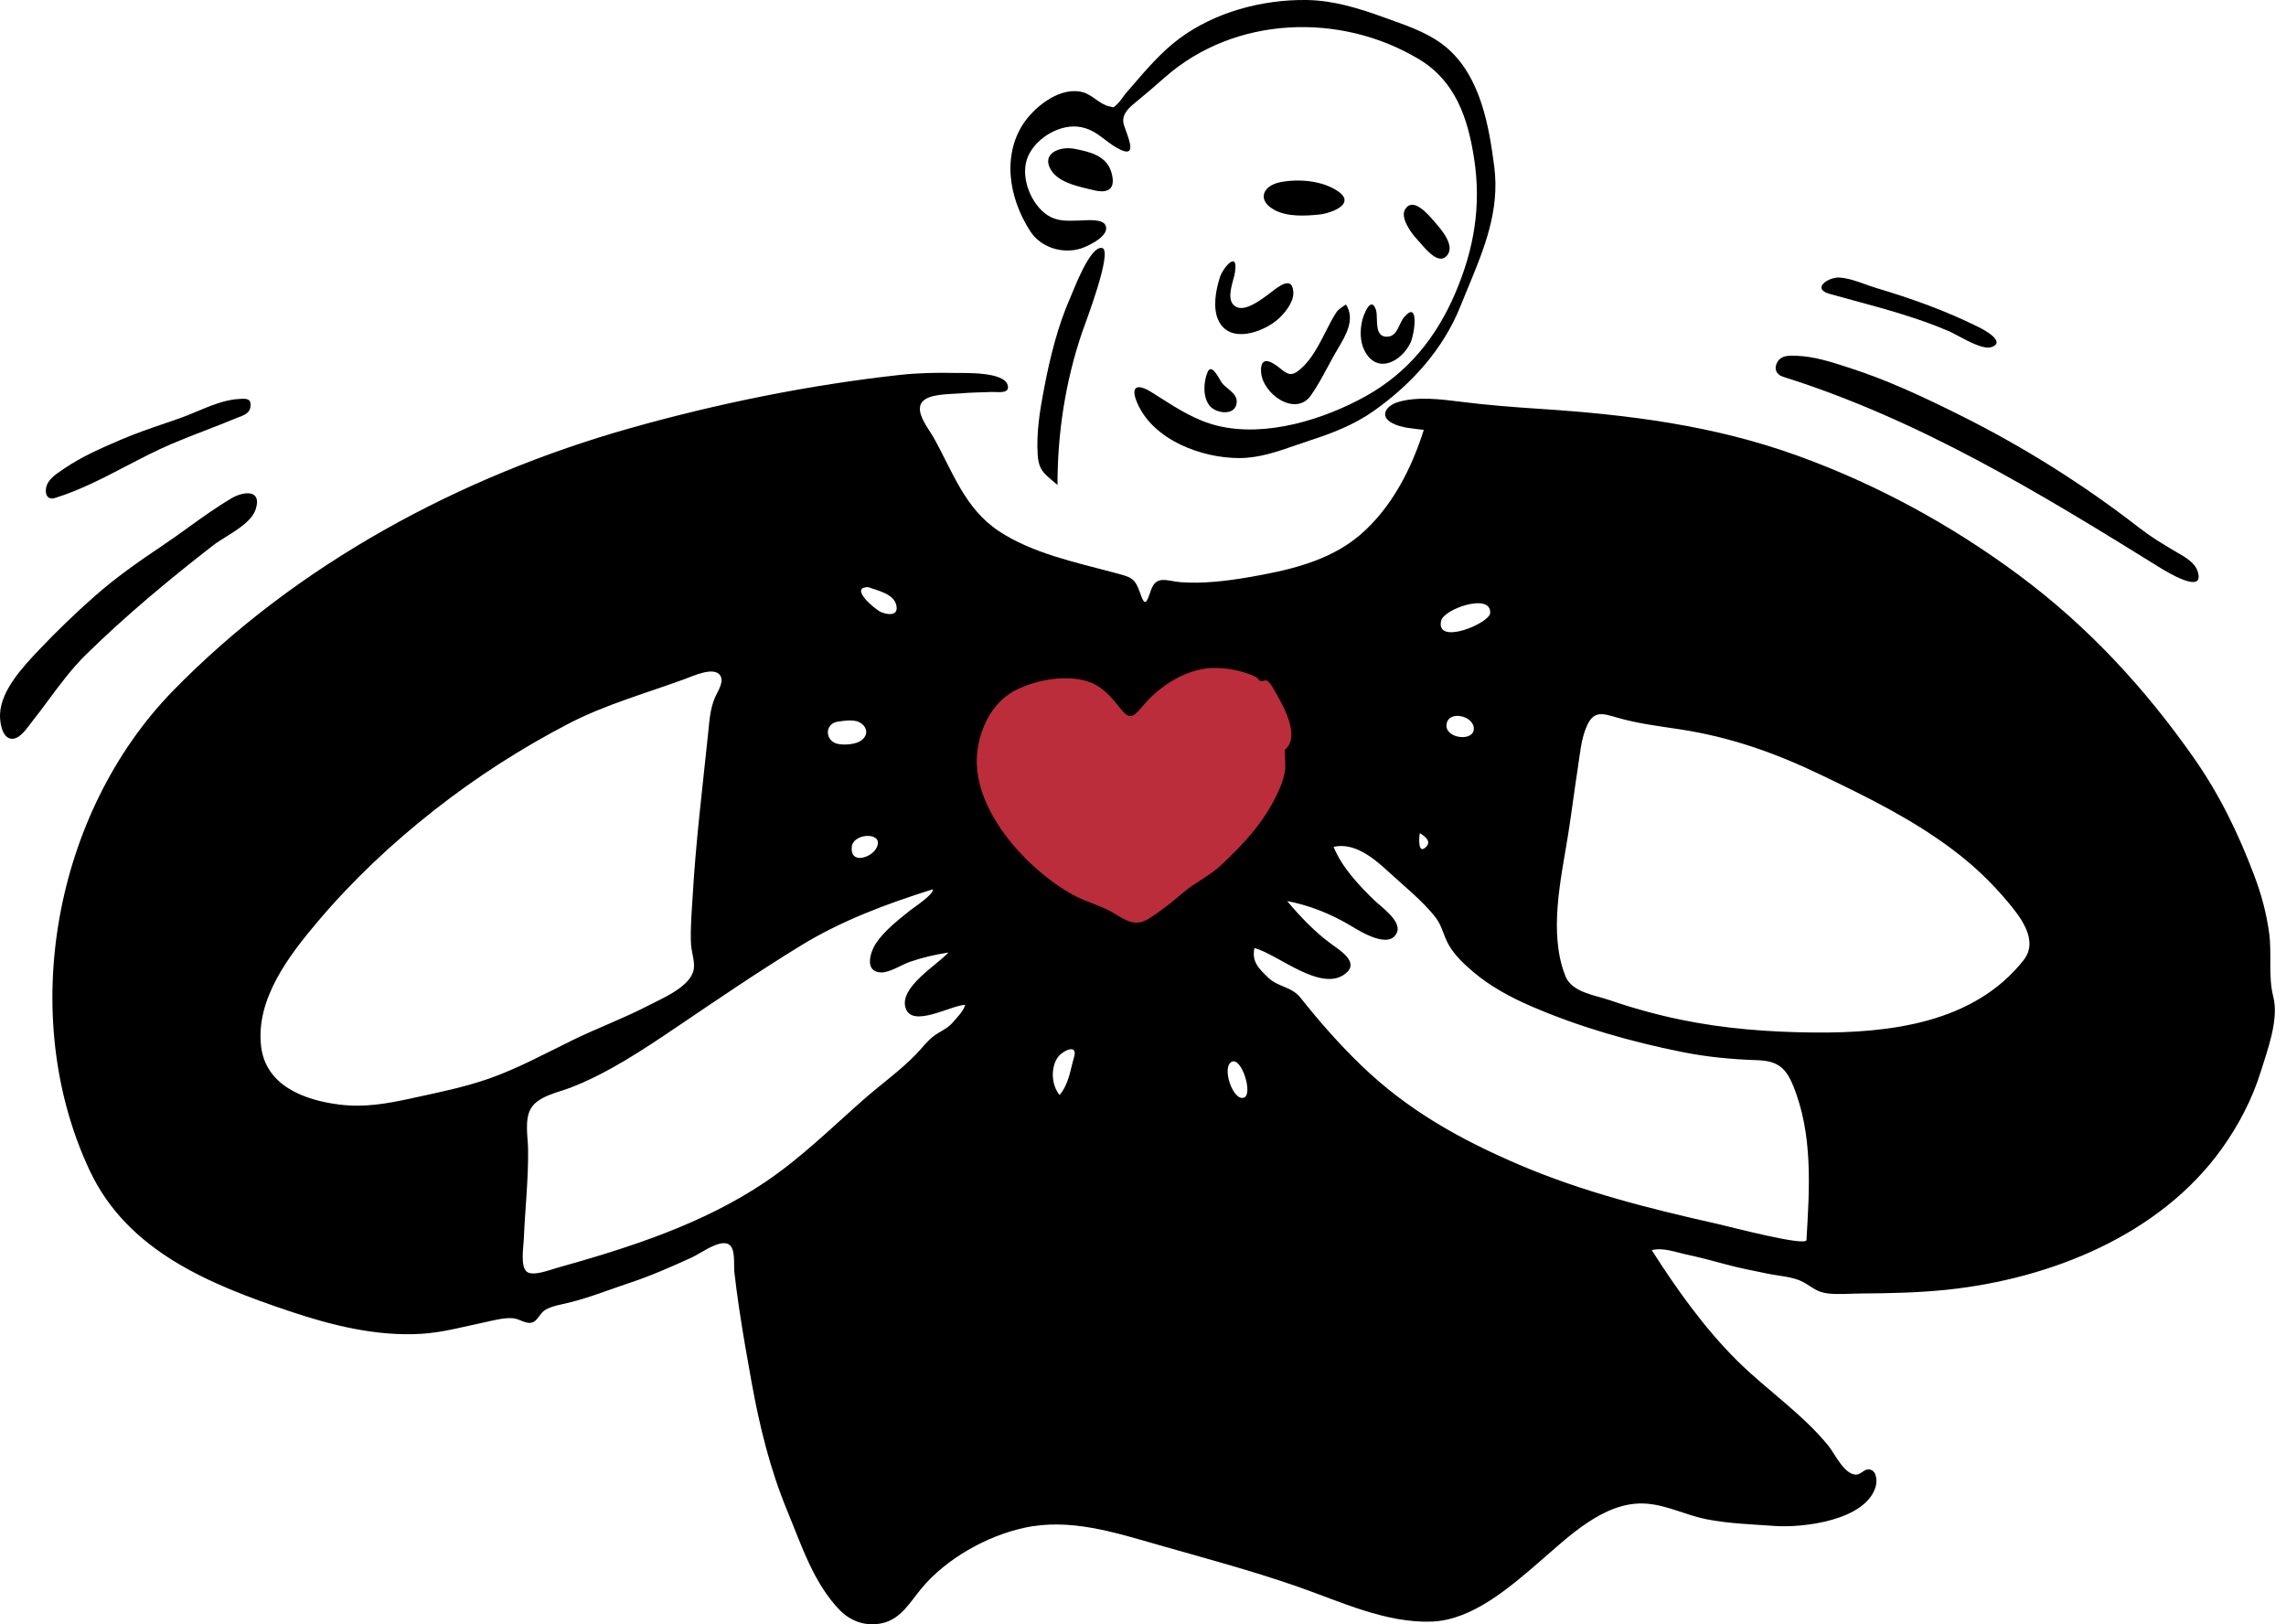 <svg width="152" height="108" viewBox="0 0 152 108" fill="none" xmlns="http://www.w3.org/2000/svg">
<path fill-rule="evenodd" clip-rule="evenodd" d="M64.317 45.412C62.687 46.594 62.946 48.919 63.437 50.609C64.16 53.097 65.599 55.4 67.242 57.386C70.155 60.907 75.101 64.862 79.659 61.77C83.719 59.016 86.28 53.46 87.164 48.78C87.437 47.334 87.801 45.178 86.517 44.091C84.62 42.484 81.272 42.776 78.981 42.983C77.473 43.119 76.017 43.582 74.526 43.365C71.062 42.86 67.207 43.317 64.317 45.412Z" fill="#BB2D3B"/>
<path fill-rule="evenodd" clip-rule="evenodd" d="M134.552 63.842C131.249 68.032 125.634 68.694 120.647 68.653C117.652 68.628 114.652 68.402 111.716 67.792C110.133 67.463 108.561 67.027 107.032 66.503C106.021 66.157 104.517 65.984 104.087 64.902C102.954 62.046 103.788 58.465 104.255 55.566C104.492 54.091 104.671 52.608 104.902 51.133C105.05 50.188 105.12 49.144 105.516 48.261C105.979 47.226 106.564 47.433 107.544 47.718C108.894 48.112 110.28 48.276 111.668 48.488C115.055 49.005 118.011 50.048 121.089 51.527C124.133 52.989 127.086 54.431 129.801 56.464C131.176 57.494 132.362 58.612 133.466 59.925C134.319 60.939 135.592 62.522 134.552 63.842ZM120.115 82.451C120.088 82.902 114.912 81.54 114.231 81.387C109.761 80.385 105.203 79.243 100.984 77.432C97.046 75.741 93.575 73.807 90.476 70.803C89.031 69.403 87.732 67.929 86.489 66.359C85.866 65.572 85.014 65.663 84.319 64.998C83.694 64.398 83.215 63.93 83.41 63.035C84.972 63.446 87.856 66.033 89.475 64.727C90.398 63.982 89.118 63.204 88.527 62.773C87.417 61.961 86.467 60.96 85.584 59.91C87.1 60.204 88.511 60.772 89.831 61.562C90.417 61.913 92.426 63.186 92.894 61.973C93.182 61.225 91.819 60.286 91.395 59.873C90.351 58.858 89.225 57.673 88.672 56.308C90.041 55.991 91.332 57.049 92.264 57.911C93.299 58.868 94.568 59.872 95.436 60.975C95.884 61.544 95.981 62.215 96.331 62.829C96.724 63.519 97.354 64.111 97.956 64.621C99.115 65.605 100.471 66.33 101.863 66.929C105.043 68.298 108.451 69.267 111.841 69.947C113.504 70.281 115.127 70.434 116.815 70.491C118.126 70.535 118.707 70.927 119.208 72.136C120.563 75.407 120.317 79.004 120.115 82.451ZM81.187 57.53C80.428 58.24 79.443 58.685 78.65 59.367C77.952 59.968 77.148 60.608 76.369 61.093C75.538 61.612 74.917 61.248 74.168 60.779C73.29 60.229 72.28 60.006 71.375 59.514C68.246 57.811 64.419 53.639 65.003 49.808C65.25 48.184 66.09 46.586 67.614 45.849C68.999 45.181 71.011 44.809 72.493 45.368C73.328 45.684 73.926 46.38 74.461 47.065C75.085 47.863 75.324 47.738 75.96 46.968C77.098 45.59 78.973 44.382 80.828 44.411C81.749 44.426 82.665 44.62 83.495 45.003C83.608 45.055 83.67 45.212 83.783 45.265C83.922 45.33 84.15 45.194 84.246 45.255C84.489 45.409 84.732 45.89 84.872 46.134C85.435 47.113 86.448 49.032 85.427 49.856C85.426 49.857 85.472 50.971 85.458 51.098C85.386 51.763 85.156 52.312 84.86 52.921C83.971 54.748 82.658 56.154 81.187 57.53ZM82.699 72.988C81.981 73.211 81.207 70.959 81.896 70.6C82.553 70.257 83.35 72.786 82.699 72.988ZM71.414 70.296C71.165 71.146 71.06 72.111 70.452 72.804C69.895 72.143 69.84 70.923 70.38 70.243C70.689 69.855 71.686 69.366 71.414 70.296ZM94.407 55.393C94.403 55.414 95.271 55.83 94.848 56.284C94.269 56.905 94.348 55.697 94.407 55.393ZM97.996 48.461C97.986 49.321 96.166 49.113 96.178 48.248C96.195 47.184 98.007 47.549 97.996 48.461ZM95.823 41.273C96.003 40.486 99.17 39.391 99.084 40.763C99.04 41.451 95.441 42.947 95.823 41.273ZM63.358 67.976C63.004 68.403 62.499 68.571 62.074 68.898C61.628 69.242 61.309 69.687 60.919 70.09C59.849 71.197 58.56 72.106 57.406 73.123C55.283 74.991 53.25 77 50.896 78.585C46.69 81.416 41.813 82.965 36.972 84.321C36.57 84.433 35.415 84.887 35.018 84.549C34.59 84.185 34.808 82.903 34.828 82.419C34.908 80.431 35.139 78.421 35.114 76.437C35.104 75.622 34.865 74.464 35.291 73.718C35.765 72.885 37.091 72.641 37.911 72.328C40.403 71.376 42.804 69.769 45.005 68.281C47.711 66.451 50.444 64.591 53.23 62.883C55.958 61.21 58.968 60.09 62.011 59.134C62.152 59.431 60.7 60.384 60.534 60.518C59.738 61.159 58.871 61.823 58.28 62.669C57.862 63.269 57.433 64.624 58.588 64.659C59.148 64.676 59.976 64.134 60.484 63.959C61.323 63.669 62.188 63.466 63.065 63.334C62.31 64.164 59.754 65.656 60.219 67.038C60.67 68.378 63.281 66.814 64.18 66.814C64.032 67.281 63.662 67.611 63.358 67.976ZM32.514 71.717C30.842 72.305 29.128 72.639 27.402 73.019C25.757 73.381 24.237 73.654 22.552 73.442C20.226 73.149 17.652 72.186 17.357 69.543C17.007 66.411 19.219 63.533 21.118 61.286C23.43 58.553 26.025 56.109 28.838 53.896C31.647 51.685 34.68 49.736 37.857 48.091C40.274 46.839 43.004 46.079 45.559 45.14C46.046 44.961 47.39 44.333 47.845 44.854C48.213 45.275 47.712 45.975 47.545 46.366C47.218 47.128 47.173 47.895 47.089 48.713C46.712 52.366 46.258 56.017 46.05 59.686C45.992 60.708 45.889 61.778 45.949 62.8C45.982 63.367 46.277 64.089 46.08 64.642C45.703 65.706 43.974 66.409 43.058 66.885C41.418 67.735 39.681 68.37 38.024 69.183C36.204 70.076 34.432 71.042 32.514 71.717ZM55.703 47.983C56.162 47.92 56.849 47.795 57.258 48.093C57.792 48.48 57.652 49.02 57.159 49.301C56.77 49.523 55.859 49.584 55.475 49.382C54.82 49.039 54.93 48.089 55.703 47.983ZM58.244 56.441C57.873 57.059 56.518 57.464 56.636 56.311C56.737 55.324 58.928 55.304 58.244 56.441ZM57.741 39.04C58.337 39.271 59.419 39.468 59.596 40.235C59.761 40.949 59.084 40.902 58.596 40.705C58.195 40.544 56.406 39.027 57.741 39.04ZM151.154 66.27C150.805 64.915 151.071 63.415 150.878 62.027C150.692 60.681 150.356 59.445 149.875 58.177C148.809 55.37 147.588 52.843 145.861 50.379C142.607 45.74 138.832 41.654 134.274 38.265C129.773 34.92 124.79 32.201 119.511 30.296C113.913 28.275 108.279 27.572 102.376 27.184C100.613 27.069 98.852 26.932 97.099 26.709C95.817 26.547 94.212 26.346 92.945 26.738C92.149 26.985 91.705 27.679 92.572 28.134C93.186 28.457 93.991 28.496 94.67 28.582C93.85 31.187 92.515 33.801 90.401 35.594C88.337 37.346 85.575 37.946 82.969 38.39C81.557 38.631 79.975 38.817 78.54 38.713C77.633 38.648 76.926 38.228 76.56 39.162C76.306 39.811 76.186 40.523 75.851 39.543C75.455 38.385 75.26 38.392 74.029 38.063C71.509 37.39 68.621 36.776 66.424 35.321C64.144 33.811 63.351 31.368 62.078 29.093C61.763 28.531 60.813 27.393 61.299 26.749C61.742 26.16 63.185 26.219 63.846 26.157C64.543 26.093 65.245 26.09 65.944 26.063C66.35 26.047 67.165 26.213 67.002 25.608C66.756 24.695 64.12 24.812 63.466 24.797C62.248 24.77 61.014 24.798 59.803 24.932C53.798 25.596 47.739 26.824 41.928 28.462C30.654 31.639 19.735 37.492 11.508 45.926C3.61 54.021 1.108 67.492 5.963 77.828C8.486 83.2 13.962 85.407 19.27 87.189C22.07 88.129 25.035 88.865 28.011 88.687C29.439 88.602 30.794 88.217 32.188 87.928C32.795 87.801 33.486 87.6 34.11 87.65C34.583 87.689 35.036 88.123 35.48 87.892C35.794 87.729 35.931 87.259 36.315 87.059C36.776 86.819 37.336 86.733 37.834 86.612C39.219 86.275 40.56 85.73 41.914 85.282C43.315 84.82 44.636 84.224 45.979 83.621C46.657 83.317 48.227 82.08 48.669 82.984C48.871 83.397 48.785 84.193 48.834 84.626C48.92 85.383 49.021 86.139 49.131 86.892C49.375 88.552 49.666 90.205 49.965 91.856C50.503 94.835 51.198 97.686 52.359 100.488C53.286 102.725 54.099 105.261 55.821 107.041C56.572 107.818 57.597 108.167 58.675 107.923C59.901 107.645 60.511 106.532 61.255 105.632C62.893 103.65 65.596 102.132 68.092 101.586C71.149 100.917 74.126 101.895 77.044 102.727C80.13 103.607 83.272 104.446 86.302 105.504C89.124 106.489 92.172 107.945 95.234 107.819C97.903 107.708 100.397 105.536 102.322 103.879C104.256 102.216 106.674 99.78 109.455 99.977C110.835 100.074 112.093 100.74 113.438 101.01C114.915 101.308 116.486 101.35 117.987 101.461C119.851 101.598 124.02 101.112 124.71 98.87C124.812 98.538 124.812 97.853 124.373 97.72C123.969 97.597 123.763 98.07 123.38 98.048C122.601 98.004 121.993 96.646 121.565 96.121C119.838 93.999 117.47 92.416 115.533 90.498C113.345 88.334 111.477 85.711 109.829 83.124C110.574 82.931 111.378 83.252 112.099 83.405C112.976 83.591 113.83 83.815 114.693 84.053C115.645 84.315 116.611 84.495 117.577 84.695C118.297 84.844 119.254 84.889 119.905 85.25C120.472 85.566 120.79 85.905 121.495 85.996C122.212 86.09 122.948 86.011 123.668 86.006C125.616 85.993 127.561 85.957 129.5 85.751C136.351 85.023 143.614 82.125 147.734 76.373C148.855 74.809 149.758 73.076 150.328 71.237C150.773 69.801 151.541 67.778 151.154 66.27Z" fill="black"/>
<path fill-rule="evenodd" clip-rule="evenodd" d="M71.862 16.525C70.642 16.904 69.201 16.458 68.5 15.37C67.788 14.263 67.3 12.983 67.202 11.665C67.108 10.401 67.395 9.123 68.14 8.086C68.932 6.983 70.548 5.746 71.996 6.129C72.301 6.21 72.577 6.404 72.851 6.597C73.141 6.802 73.429 7.005 73.747 7.068C73.829 7.085 73.886 7.1 73.928 7.111C73.986 7.127 74.016 7.135 74.044 7.129C74.075 7.122 74.102 7.096 74.16 7.04C74.192 7.008 74.235 6.966 74.295 6.913C74.417 6.804 74.536 6.639 74.652 6.478H74.652C74.73 6.369 74.806 6.262 74.882 6.175C75.029 6.007 75.175 5.838 75.321 5.668C76.263 4.575 77.223 3.461 78.374 2.596C80.76 0.805 83.931 -0.041 86.89 0.001C88.691 0.027 90.378 0.561 92.056 1.168C92.197 1.219 92.339 1.269 92.481 1.32L92.481 1.32C93.829 1.801 95.219 2.297 96.297 3.261C98.444 5.177 99.002 8.35 99.354 11.065C99.734 14.005 98.686 16.534 97.601 19.154V19.154L97.6 19.155V19.155C97.435 19.554 97.269 19.955 97.107 20.359C95.96 23.226 93.854 25.548 91.351 27.317C90.039 28.244 88.59 28.803 87.073 29.294C86.759 29.396 86.446 29.505 86.134 29.613H86.133H86.133C84.917 30.037 83.704 30.459 82.393 30.457C79.89 30.453 76.686 29.265 75.62 26.799C75.134 25.676 75.607 25.475 76.578 26.085C76.748 26.191 76.917 26.299 77.086 26.407V26.407H77.086L77.087 26.407C78.32 27.192 79.544 27.973 80.992 28.318C84.186 29.08 88.01 27.9 90.81 26.342C93.609 24.786 95.489 22.447 96.745 19.535C98.011 16.597 98.504 13.702 98.015 10.535C97.601 7.851 96.777 5.4 94.359 3.943C89.138 0.798 82.103 1.052 77.46 5.138C76.823 5.699 76.194 6.244 75.537 6.779C75.12 7.119 74.629 7.527 74.69 8.115C74.703 8.245 74.784 8.47 74.875 8.722C75.137 9.45 75.482 10.407 74.522 9.964C74.126 9.781 73.799 9.533 73.476 9.288C72.944 8.884 72.425 8.491 71.635 8.418C70.284 8.293 68.672 9.331 68.267 10.638C67.882 11.885 68.569 13.591 69.646 14.306C70.252 14.708 70.913 14.688 71.597 14.668C71.666 14.666 71.735 14.664 71.804 14.662C71.857 14.661 71.923 14.657 71.998 14.653C72.458 14.629 73.261 14.587 73.475 14.928C73.916 15.631 72.363 16.37 71.862 16.525ZM88.129 22.087C88.358 21.637 88.584 21.192 88.84 20.79C88.959 20.604 89.153 20.475 89.339 20.351H89.339C89.392 20.316 89.445 20.281 89.495 20.245C90.121 21.221 89.503 22.266 88.97 23.166C88.908 23.27 88.847 23.373 88.79 23.473C88.621 23.767 88.457 24.073 88.291 24.381C87.936 25.041 87.575 25.712 87.156 26.302C86.135 27.741 83.915 26.185 83.849 24.706C83.798 23.575 84.6 24.067 85.114 24.49C85.644 24.925 85.895 25.034 86.45 24.558C87.196 23.919 87.668 22.993 88.129 22.087ZM82.117 18.101C82.342 16.617 81.325 17.77 81.108 18.452C80.84 19.294 80.618 20.484 81.023 21.32C81.769 22.854 83.869 22.123 84.88 21.308C85.354 20.926 86.018 20.13 85.996 19.466C85.957 18.312 85.067 19.004 84.52 19.43H84.52C84.451 19.484 84.386 19.534 84.33 19.575C84.308 19.592 84.283 19.61 84.258 19.628C83.751 20.003 82.742 20.748 82.151 20.379C81.609 20.041 81.826 19.237 81.997 18.604C82.049 18.416 82.096 18.242 82.117 18.101ZM85.122 12.116C86.322 11.877 87.867 12 88.91 12.68C90.255 13.556 88.487 14.187 87.721 14.265C86.794 14.36 85.609 14.423 84.757 13.968C83.55 13.323 83.952 12.349 85.122 12.116ZM71.427 9.891C70.51 9.713 69.23 10.176 69.861 11.266C70.333 12.081 71.493 12.354 72.402 12.569C72.512 12.595 72.619 12.62 72.72 12.645C73.731 12.896 74.23 12.526 73.882 11.412C73.546 10.334 72.416 10.083 71.427 9.891ZM90.578 21.3C90.662 20.947 91.155 19.622 91.487 20.595C91.538 20.744 91.544 20.964 91.551 21.198C91.568 21.79 91.587 22.477 92.34 22.378C92.728 22.326 92.912 21.936 93.083 21.575C93.168 21.396 93.249 21.224 93.35 21.104C94.376 19.881 94.062 22.193 93.793 22.772C93.202 24.047 91.547 24.926 90.727 23.308C90.421 22.706 90.423 21.947 90.578 21.3ZM94.443 16.159H94.443C94.919 16.712 95.713 17.634 96.233 16.966C96.742 16.314 95.867 15.304 95.431 14.8C95.412 14.778 95.394 14.757 95.377 14.737C95.365 14.723 95.351 14.707 95.337 14.691C94.943 14.231 93.933 13.053 93.419 13.935C93.099 14.488 93.851 15.53 94.209 15.896C94.273 15.961 94.352 16.053 94.443 16.159ZM80.455 27.008C79.964 26.443 80.015 25.397 80.293 24.744C80.52 24.212 80.9 24.871 81.119 25.252C81.173 25.345 81.217 25.421 81.247 25.46C81.346 25.586 81.487 25.704 81.632 25.824C81.935 26.076 82.254 26.34 82.233 26.729C82.182 27.68 80.887 27.503 80.455 27.008Z" fill="black"/>
<path fill-rule="evenodd" clip-rule="evenodd" d="M123.272 19.984C122.732 19.838 122.193 19.692 121.657 19.541C120.41 19.19 121.588 18.401 122.329 18.456C122.903 18.499 123.463 18.7 124.014 18.898C124.257 18.985 124.499 19.072 124.739 19.144C127.136 19.863 129.358 20.651 131.597 21.768C131.931 21.934 133.402 22.725 132.429 23.075C131.918 23.259 130.889 22.706 130.169 22.318C129.939 22.195 129.741 22.088 129.6 22.027C127.568 21.151 125.414 20.566 123.272 19.984ZM143.626 37.747C135.608 32.773 127.624 27.901 118.556 25.051C118.084 24.903 117.937 24.482 118.185 24.064C118.446 23.624 118.948 23.64 119.393 23.654L119.431 23.655C120.604 23.692 121.75 24.063 122.86 24.422L123.001 24.468C125.538 25.287 127.955 26.423 130.337 27.611C134.515 29.694 138.535 32.213 142.22 35.078C142.991 35.676 143.78 36.161 144.618 36.651C144.67 36.681 144.724 36.712 144.78 36.744C145.297 37.041 145.938 37.409 146.125 37.986C146.65 39.611 144.002 37.98 143.626 37.747ZM14.161 36.268C11.231 38.548 8.368 40.921 5.719 43.523C4.776 44.449 3.99 45.508 3.205 46.567C2.845 47.052 2.486 47.536 2.111 48.008C2.071 48.058 2.027 48.118 1.979 48.182C1.677 48.584 1.226 49.185 0.735 49.118C0.109 49.034 -0.018 47.956 0.002 47.485C0.07 45.879 1.537 44.329 2.582 43.223C3.759 41.98 5.016 40.769 6.301 39.636C7.715 38.39 9.25 37.319 10.813 36.27C11.385 35.887 11.948 35.482 12.511 35.076C13.462 34.391 14.416 33.704 15.418 33.118C16.171 32.679 17.42 32.512 17.01 33.834C16.771 34.607 15.832 35.192 15.012 35.702C14.695 35.9 14.395 36.086 14.161 36.268ZM3.667 33.108C5.316 32.595 6.845 31.798 8.375 31.001C9.371 30.481 10.368 29.962 11.397 29.521C12.138 29.204 12.889 28.914 13.64 28.624C14.316 28.363 14.991 28.102 15.659 27.822C15.722 27.795 15.79 27.77 15.86 27.744C16.21 27.615 16.606 27.468 16.654 27.056C16.719 26.485 16.386 26.502 15.979 26.523H15.979C15.952 26.524 15.926 26.526 15.899 26.527C14.972 26.569 13.991 26.98 13.065 27.368C12.682 27.529 12.308 27.685 11.952 27.81C11.634 27.922 11.316 28.03 10.998 28.139C10.003 28.479 9.01 28.819 8.039 29.235C6.748 29.788 5.429 30.361 4.265 31.158C4.224 31.186 4.181 31.215 4.137 31.245C3.752 31.504 3.286 31.818 3.119 32.246C2.952 32.674 3.044 33.302 3.667 33.108Z" fill="black"/>
<path fill-rule="evenodd" clip-rule="evenodd" d="M71.952 22.096C72.107 21.639 74.035 16.64 73.281 16.489C72.481 16.329 71.413 19.23 71.181 19.753C70.325 21.689 69.818 23.765 69.421 25.841C69.144 27.287 68.901 28.767 68.998 30.245C69.072 31.381 69.541 31.553 70.314 32.249C70.314 28.799 70.838 25.361 71.952 22.096Z" fill="black"/>
</svg>
